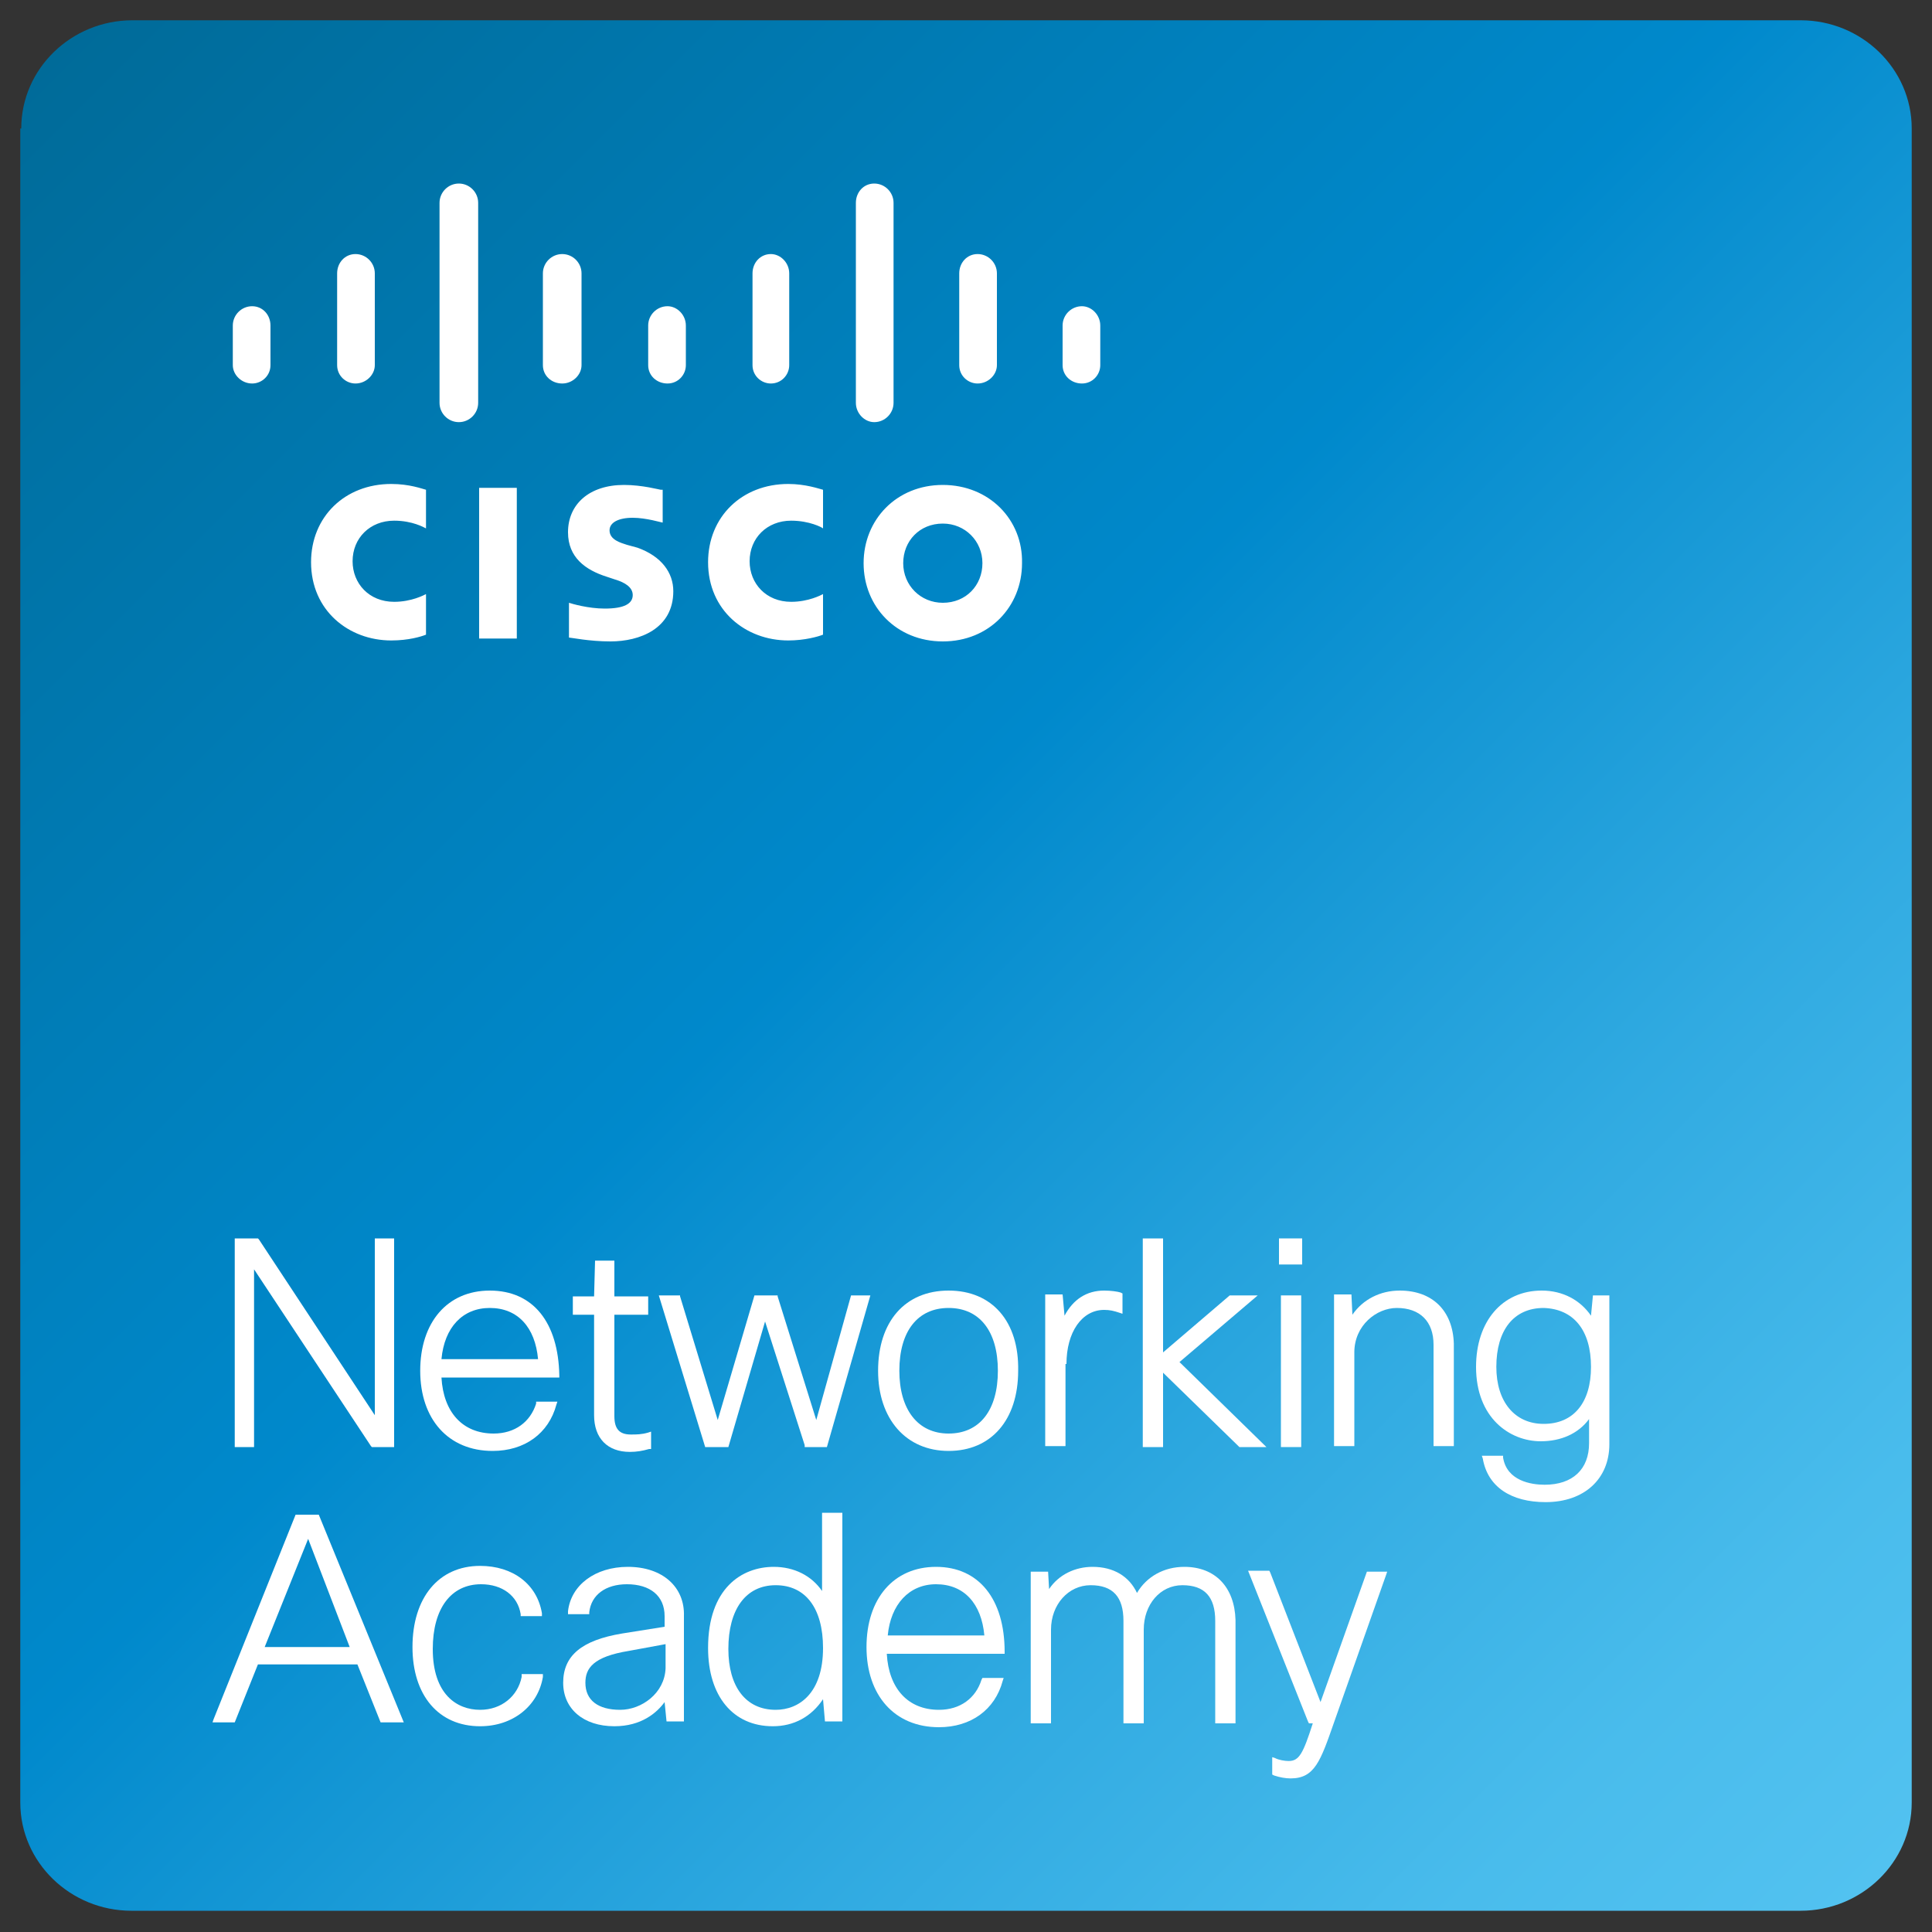 <?xml version="1.0" encoding="utf-8"?>
<!-- Generator: Adobe Illustrator 19.2.1, SVG Export Plug-In . SVG Version: 6.00 Build 0)  -->
<svg version="1.1" id="Capa_1" xmlns="http://www.w3.org/2000/svg" xmlns:xlink="http://www.w3.org/1999/xlink" x="0px" y="0px"
	 viewBox="0 0 200 200" style="enable-background:new 0 0 200 200;" xml:space="preserve">
<rect x="0" y="0" width="200" height="200" fill="#333333" stroke="none"/>
<style type="text/css">
	.st0{fill:url(#SVGID_1_);}
	.st1{fill:none;}
	.st2{fill:#FFFFFF;}
</style>
<g>
	
		<linearGradient id="SVGID_1_" gradientUnits="userSpaceOnUse" x1="-35.702" y1="-4794.044" x2="153.327" y2="-4605.015" gradientTransform="matrix(-1 0 0 -1 158.815 -4599.53)">
		<stop  offset="0" style="stop-color:#52C2F0"/>
		<stop  offset="0.108" style="stop-color:#49BCEC"/>
		<stop  offset="0.285" style="stop-color:#30AAE1"/>
		<stop  offset="0.509" style="stop-color:#088ECF"/>
		<stop  offset="0.548" style="stop-color:#0089CC"/>
		<stop  offset="1" style="stop-color:#006B99"/>
	</linearGradient>
	<path class="st0" d="M2.2,13.3c0-6.2,5.2-11.2,11.5-11.2h172.7c6.3,0,11.5,5,11.5,11.2v173.3c0,6.2-5.2,11.2-11.5,11.2H13.6
		c-6.3,0-11.5-5-11.5-11.2V13.3z"/>
	<g>
		<polygon class="st1" points="27.4,170.5 36.2,170.5 31.8,159.3 		"/>
		<path class="st1" d="M101.8,169.3c-0.3-3.3-2.1-5.3-5-5.3c-2.8,0-4.7,2-5,5.3H101.8z"/>
		<path class="st1" d="M98.2,148.4c3.2,0,5.1-2.4,5.1-6.5c0-4.1-1.9-6.5-5.1-6.5c-3.2,0-5.1,2.4-5.1,6.5
			C93.1,145.9,95.1,148.4,98.2,148.4z"/>
		<path class="st1" d="M55.7,140.7c-0.3-3.3-2.1-5.3-5-5.3c-2.8,0-4.7,2-5,5.3H55.7z"/>
		<path class="st1" d="M80.3,164.1c-3.1,0-4.9,2.5-4.9,6.6c0,3.9,1.8,6.3,4.9,6.3c2.4,0,4.9-1.7,4.9-6.4
			C85.2,166.5,83.4,164.1,80.3,164.1z"/>
		<path class="st1" d="M68.8,170.2l-3.8,0.7c-3.7,0.6-4.5,1.8-4.5,3.3c0,1.8,1.3,2.8,3.6,2.8c2.3,0,4.7-1.7,4.7-4.3V170.2z"/>
		<path class="st1" d="M159.8,135.5c-3,0-4.9,2.3-4.9,6.1c0,3.6,1.9,5.9,4.9,5.9c3.1,0,4.9-2.2,4.9-5.9
			C164.7,137.7,162.9,135.5,159.8,135.5z"/>
		<polygon class="st2" points="26.3,131.4 38.4,149.7 38.5,149.8 40.8,149.8 40.8,128.2 38.8,128.2 38.8,146.5 26.8,128.3 
			26.7,128.2 24.3,128.2 24.3,149.8 26.3,149.8 		"/>
		<path class="st2" d="M50.7,133.6c-4.4,0-7.2,3.3-7.2,8.3c0,5,2.9,8.3,7.5,8.3c3.3,0,5.8-1.8,6.6-4.8l0.1-0.3h-2.2l0,0.2
			c-0.6,1.9-2.2,3.1-4.4,3.1c-3.2,0-5.2-2.2-5.4-5.8h12.2v-0.2C57.8,136.9,55.2,133.6,50.7,133.6z M50.7,135.4c2.9,0,4.7,2,5,5.3
			h-10C46,137.4,47.9,135.4,50.7,135.4z"/>
		<path class="st2" d="M61.5,146.5c0,2.4,1.4,3.8,3.7,3.8c0.7,0,1.3-0.1,2-0.3l0.2,0v-1.8l-0.3,0.1c-0.7,0.2-1.2,0.2-1.8,0.2
			c-1.2,0-1.7-0.6-1.7-1.9v-10.5h3.5v-1.9h-3.5v-3.7h-2l-0.1,3.7h-2.2v1.9h2.2V146.5z"/>
		<polygon class="st2" points="79.2,136.8 83.3,149.6 83.3,149.8 85.6,149.8 90.1,134.1 88.1,134.1 84.5,147 80.5,134.2 80.5,134.1 
			78.1,134.1 74.3,147 70.4,134.2 70.4,134.1 68.2,134.1 73,149.8 75.4,149.8 		"/>
		<path class="st2" d="M98.2,133.6c-4.5,0-7.3,3.2-7.3,8.3c0,5,2.9,8.3,7.3,8.3c4.4,0,7.2-3.2,7.2-8.3
			C105.5,136.8,102.7,133.6,98.2,133.6z M98.2,135.4c3.2,0,5.1,2.4,5.1,6.5c0,4.1-1.9,6.5-5.1,6.5c-3.2,0-5.1-2.5-5.1-6.5
			C93.1,137.8,95,135.4,98.2,135.4z"/>
		<path class="st2" d="M110.4,141.2c0-3.3,1.6-5.6,3.9-5.6c0.6,0,1,0.1,1.6,0.3l0.3,0.1v-2.1l-0.2-0.1c-0.3-0.1-1-0.2-1.7-0.2
			c-1.8,0-3.2,0.9-4.1,2.6l-0.2-2.2h-1.8v15.7h2.1V141.2z"/>
		<polygon class="st2" points="122.1,141 130.2,134.1 127.3,134.1 120.4,140 120.4,128.2 118.3,128.2 118.3,149.8 120.4,149.8 
			120.4,142.1 128.2,149.7 128.3,149.8 131.1,149.8 		"/>
		<rect x="132.6" y="134.1" class="st2" width="2.1" height="15.7"/>
		<rect x="132.4" y="128.2" class="st2" width="2.4" height="2.7"/>
		<path class="st2" d="M144.9,133.6c-2,0-3.8,0.9-4.9,2.5l-0.1-2.1h-1.8v15.7h2.1v-9.7c0-2.8,2.3-4.6,4.4-4.6c2.4,0,3.8,1.4,3.8,3.8
			v10.5h2.1v-10.6C150.4,135.7,148.3,133.6,144.9,133.6z"/>
		<path class="st2" d="M164.9,134.1l-0.2,2.1c-1.1-1.6-2.9-2.6-5.1-2.6c-4.1,0-6.8,3.2-6.8,7.9c0,5.3,3.5,7.7,6.7,7.7
			c2.1,0,3.9-0.8,5-2.3v2.5c0,2.7-1.7,4.3-4.6,4.3c-1.4,0-3.9-0.4-4.3-2.8l0-0.2h-2.2l0.1,0.3c0.5,2.9,2.9,4.5,6.5,4.5
			c4,0,6.6-2.4,6.6-6v-15.4H164.9z M164.7,141.5c0,3.7-1.8,5.9-4.9,5.9c-3,0-4.9-2.3-4.9-5.9c0-3.8,1.8-6.1,4.9-6.1
			C162.9,135.5,164.7,137.7,164.7,141.5z"/>
		<path class="st2" d="M30.6,156.8L22.1,178l-0.1,0.3h2.3l2.4-6h10.3l2.4,6h2.4L33,156.8H30.6z M36.2,170.5h-8.8l4.5-11.2
			L36.2,170.5z"/>
		<path class="st2" d="M54,173.6c-0.4,2-2.1,3.4-4.3,3.4c-2.4,0-4.9-1.6-4.9-6.3c0-4.2,1.9-6.7,5-6.7c2.2,0,3.8,1.2,4.1,3.1l0,0.2
			h2.2l0-0.3c-0.5-3-3-4.9-6.4-4.9c-4.3,0-7,3.3-7,8.4c0,5,2.7,8.2,7,8.2c3.4,0,6-2.1,6.5-5.1l0-0.3H54L54,173.6z"/>
		<path class="st2" d="M65,162.2c-3.4,0-5.9,1.9-6.2,4.6l0,0.3H61l0-0.2c0.2-1.8,1.7-2.9,3.9-2.9c2.4,0,3.9,1.2,3.9,3.3v1.1
			l-4.4,0.7c-4.2,0.7-6.1,2.3-6.1,5.1c0,2.7,2.1,4.5,5.3,4.5c2.8,0,4.4-1.4,5.2-2.5l0.2,2h1.8v-10.9C70.9,164.3,68.6,162.2,65,162.2
			z M64.2,177c-2.3,0-3.6-1-3.6-2.8c0-1.5,0.8-2.7,4.5-3.3l3.8-0.7v2.5C68.8,175.3,66.4,177,64.2,177z"/>
		<path class="st2" d="M85.1,164.7c-1.1-1.6-2.9-2.5-5-2.5c-3.3,0-6.8,2.2-6.8,8.4c0,5,2.6,8.1,6.7,8.1c2.2,0,4-1,5.2-2.8l0.2,2.3
			h1.8v-21.6h-2.1V164.7z M80.3,177c-3.1,0-4.9-2.4-4.9-6.3c0-4.1,1.8-6.6,4.9-6.6c3.1,0,4.9,2.4,4.9,6.5
			C85.2,175.3,82.7,177,80.3,177z"/>
		<path class="st2" d="M96.9,162.2c-4.4,0-7.2,3.3-7.2,8.3s2.9,8.3,7.5,8.3c3.3,0,5.8-1.8,6.6-4.8l0.1-0.3h-2.2l-0.1,0.2
			c-0.6,1.9-2.2,3.1-4.4,3.1c-3.2,0-5.2-2.2-5.4-5.8H104v-0.2C104,165.5,101.3,162.2,96.9,162.2z M96.9,164c2.9,0,4.7,2,5,5.3h-10
			C92.2,166.1,94.1,164,96.9,164z"/>
		<path class="st2" d="M122.6,162.2c-2.1,0-3.9,1-4.9,2.7c-0.8-1.7-2.4-2.7-4.6-2.7c-1.8,0-3.5,0.8-4.5,2.3l-0.1-1.8h-1.8v15.7h2.1
			v-9.7c0-2.6,1.8-4.6,4.1-4.6c2.3,0,3.4,1.2,3.4,3.7v10.6h2.1v-9.7c0-2.6,1.7-4.6,4-4.6c2.3,0,3.4,1.2,3.4,3.7v10.6h2.1v-10.7
			C127.8,164.3,125.8,162.2,122.6,162.2z"/>
		<path class="st2" d="M136.7,176.2l-5.2-13.4l-0.1-0.2h-2.2l6.2,15.6l0.1,0.2h0.4c-1,3.1-1.4,3.9-2.5,3.9c-0.4,0-1-0.1-1.4-0.3
			l-0.3-0.1v1.8l0.2,0.1c0.6,0.2,1.2,0.3,1.7,0.3c2.5,0,3.1-1.8,4.5-5.8l5.4-15.3l0.1-0.3h-2.1L136.7,176.2z"/>
	</g>
	<g>
		<path class="st2" d="M113.9,33.7c0-1.1-0.9-2-1.9-2c-1.1,0-2,0.9-2,2v4.1c0,1.1,0.9,1.9,2,1.9c1.1,0,1.9-0.9,1.9-1.9V33.7z
			 M103.2,28.3c0-1.1-0.9-2-2-2c-1.1,0-1.9,0.9-1.9,2v9.5c0,1.1,0.9,1.9,1.9,1.9c1.1,0,2-0.9,2-1.9V28.3z M92.5,21c0-1.1-0.9-2-2-2
			c-1.1,0-1.9,0.9-1.9,2v20.7c0,1.1,0.9,2,1.9,2c1.1,0,2-0.9,2-2V21z M81.7,28.3c0-1.1-0.9-2-1.9-2c-1.1,0-1.9,0.9-1.9,2v9.5
			c0,1.1,0.9,1.9,1.9,1.9c1.1,0,1.9-0.9,1.9-1.9V28.3z M71,33.7c0-1.1-0.9-2-1.9-2c-1.1,0-2,0.9-2,2v4.1c0,1.1,0.9,1.9,2,1.9
			c1.1,0,1.9-0.9,1.9-1.9V33.7z M60.2,28.3c0-1.1-0.9-2-2-2c-1.1,0-2,0.9-2,2v9.5c0,1.1,0.9,1.9,2,1.9c1.1,0,2-0.9,2-1.9V28.3z
			 M49.5,21c0-1.1-0.9-2-2-2c-1.1,0-2,0.9-2,2v20.7c0,1.1,0.9,2,2,2c1.1,0,2-0.9,2-2V21z M38.8,28.3c0-1.1-0.9-2-2-2
			c-1.1,0-1.9,0.9-1.9,2v9.5c0,1.1,0.9,1.9,1.9,1.9c1.1,0,2-0.9,2-1.9V28.3z M28,37.8c0,1.1-0.9,1.9-1.9,1.9c-1.1,0-2-0.9-2-1.9
			v-4.1c0-1.1,0.9-2,2-2c1.1,0,1.9,0.9,1.9,2V37.8z"/>
		<path class="st2" d="M68.4,50.7c-0.1,0-1.9-0.5-3.8-0.5c-3.6,0-5.8,2-5.8,4.9c0,2.6,1.8,3.9,4,4.6c0.3,0.1,0.6,0.2,0.9,0.3
			c1,0.3,1.8,0.8,1.8,1.6c0,0.9-0.9,1.4-2.9,1.4c-1.7,0-3.4-0.5-3.7-0.6v3.6c0.2,0,2.1,0.4,4.3,0.4c3,0,6.5-1.3,6.5-5.2
			c0-1.9-1.2-3.6-3.7-4.5l-1.1-0.3c-0.6-0.2-1.8-0.5-1.8-1.5c0-0.8,0.9-1.3,2.4-1.3c1.4,0,3,0.5,3.1,0.5V50.7z M101.7,58.3
			c0,2.3-1.7,4.1-4.1,4.1c-2.3,0-4.1-1.8-4.1-4.1c0-2.3,1.7-4.1,4.1-4.1C99.9,54.2,101.7,56,101.7,58.3 M97.6,50.2
			c-4.8,0-8.2,3.6-8.2,8.1c0,4.5,3.4,8.1,8.2,8.1c4.8,0,8.2-3.6,8.2-8.1C105.9,53.8,102.4,50.2,97.6,50.2 M44.1,50.7
			c-0.4-0.1-1.7-0.6-3.6-0.6c-4.8,0-8.3,3.4-8.3,8.1c0,5,3.9,8.1,8.3,8.1c1.8,0,3.1-0.4,3.6-0.6v-4.2c-0.2,0.1-1.5,0.8-3.3,0.8
			c-2.6,0-4.3-1.9-4.3-4.2c0-2.4,1.8-4.2,4.3-4.2c1.9,0,3.1,0.7,3.3,0.8V50.7z M85.2,50.7c-0.4-0.1-1.8-0.6-3.6-0.6
			c-4.8,0-8.3,3.4-8.3,8.1c0,5,3.9,8.1,8.3,8.1c1.7,0,3.1-0.4,3.6-0.6v-4.2c-0.2,0.1-1.5,0.8-3.3,0.8c-2.6,0-4.3-1.9-4.3-4.2
			c0-2.4,1.8-4.2,4.3-4.2c1.9,0,3.2,0.7,3.3,0.8V50.7z M53.5,66.1h-3.9V50.5h3.9V66.1z"/>
	</g>
</g>
</svg>

